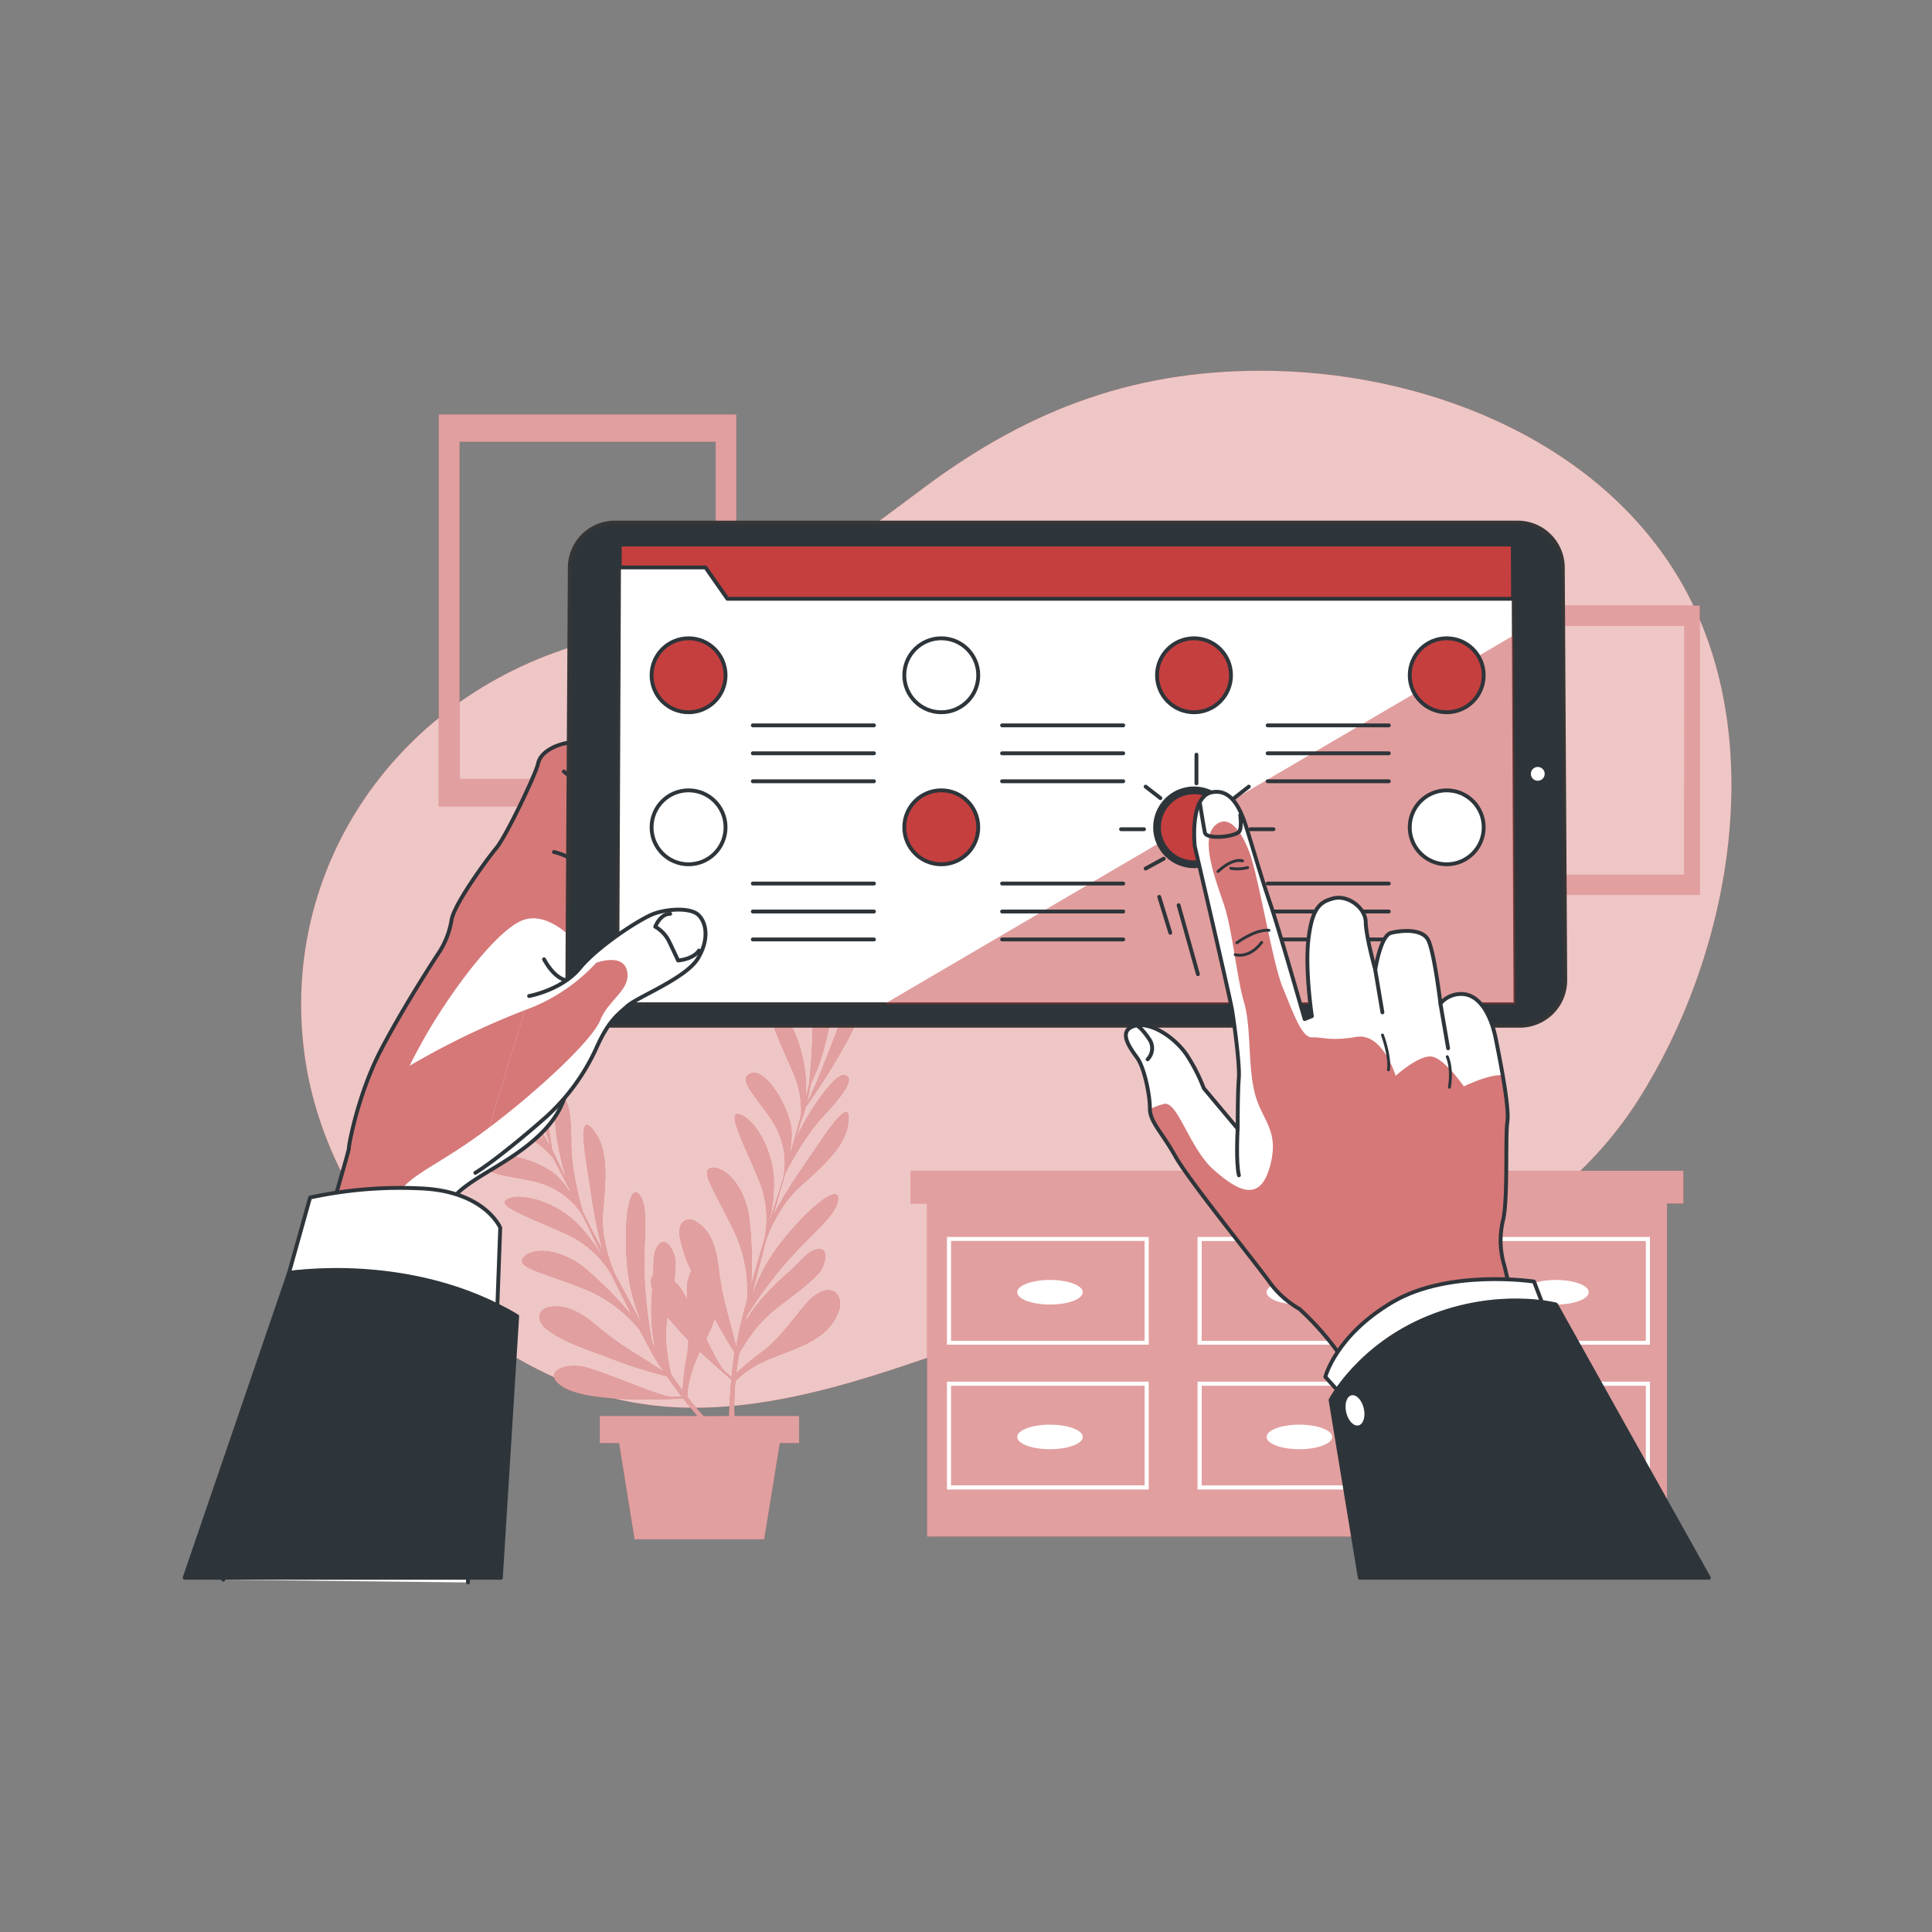 <svg xmlns="http://www.w3.org/2000/svg" xmlns:xlink="http://www.w3.org/1999/xlink" viewBox="0 0 500 500"><rect x="0" y="0" width="500" height="500" fill="#808080" stroke="none"/><defs><clipPath id="freepik--clip-path--inject-1--inject-4"><path d="M57.78,408.82c2.87-9.72,32.6-110.76,32.5-111.52s2.43-14.33,8.35-25.64,14.14-23.91,15.17-25.45a22.09,22.09,0,0,0,3.08-8.23c.77-4.11,9-15.43,11.57-18.51s10.28-19.28,10.8-21.85,3.59-4.63,7.71-5.4,9.77-1.54,9.77-1.54a7.66,7.66,0,0,1,1.8,4.37c0,2.31-9.26,57.58-9.77,66.84s.77,14.39-3.34,23.91-16.2,15.42-22.11,19.28-5.46,4.66-5.46,4.66,3.34,92.53,3.26,99.8" style="fill:#fff;stroke:#2e353a;stroke-linecap:round;stroke-linejoin:round"></path></clipPath><clipPath id="freepik--clip-path-2--inject-1--inject-4"><path d="M423.24,402.2s-23.75-43.8-27.13-51.48-5.93-19.78-6.76-23.1a22.32,22.32,0,0,1-.32-12c1.25-5.6.51-21.58,1.07-25.25s-1.71-15.15-3-21.58-4.21-11-8.15-11.5a7,7,0,0,0-6.16,2.41s-1.64-13.69-3.23-16.53-6.77-2.43-9.54-1.75-4.1,9.54-4.1,9.54-2.4-8.51-2.47-12.31-4.69-7.07-8.29-6.17-5.54,2.55-6.52,10.43.87,20.07.87,20.07l-1.87.76s-6.74-23.6-8.88-29.83-4.2-13.36-5.64-18-3.58-12-9.47-10.87-4.44,14-4.44,14,9.21,39.44,9.69,42.55,2,13.91,1.7,17.51-.29,13-.29,13l-8.77-10.46a45,45,0,0,0-4.07-8.1c-3-4.84-9.67-9.35-14-8s-.91,5.81.88,8.3,3.24,9.48,3.24,13,3,6,6.62,12.46S326,328.08,328.75,332.1a25.11,25.11,0,0,0,7.53,6.65s10.5,9.15,15.4,20.57,19.93,44.21,19.93,44.21" style="fill:#fff;stroke:#2e353a;stroke-linecap:round;stroke-linejoin:round"></path></clipPath><clipPath id="freepik--clip-path-3--inject-1--inject-4"><path d="M136.93,257.77s8.49-1.54,13.11-7.19,15.68-12.86,19.28-14.14,9.26-1.55,11.32.25,3.08,6.17,0,11.32S165,258,162.38,260.34s-4.88,3.86-8,10.8a54.43,54.43,0,0,1-12.85,17.74c-4.89,4.37-13.88,11.83-18.51,14.65" style="fill:#fff;stroke:#2e353a;stroke-linecap:round;stroke-linejoin:round"></path></clipPath></defs><!--Select--><g id="freepik--background-simple--inject-1--inject-4"><path d="M423.88,284.81c23.72-37.14,34.2-92.44,12-132.72C415.32,114.94,371,97,330.17,96c-35.32-.86-63.36,9.59-90.92,30.11-14.21,10.59-28.57,21.92-45.68,28.09-13.36,4.82-27.1,8.14-40.88,11.82-49.83,13.33-80.54,58.54-73.85,107.15C84,310.53,113,345.28,150,359.16c28.69,10.76,58.84,2.81,86.56-6.59,14.94-5.07,30-10.31,45.77-12.67,15.25-2.29,30,.57,45.1-1.08C364.64,334.76,403,317.54,423.88,284.81Z" style="fill:#C53F3F"></path><path d="M423.88,284.81c23.72-37.14,34.2-92.44,12-132.72C415.32,114.94,371,97,330.17,96c-35.32-.86-63.36,9.59-90.92,30.11-14.21,10.59-28.57,21.92-45.68,28.09-13.36,4.82-27.1,8.14-40.88,11.82-49.83,13.33-80.54,58.54-73.85,107.15C84,310.53,113,345.28,150,359.16c28.69,10.76,58.84,2.81,86.56-6.59,14.94-5.07,30-10.31,45.77-12.67,15.25-2.29,30,.57,45.1-1.08C364.64,334.76,403,317.54,423.88,284.81Z" style="fill:#fff;opacity:0.7"></path></g><g id="freepik--Desk--inject-1--inject-4"><polygon points="435.65 302.99 431.42 302.99 239.94 302.99 235.71 302.99 235.71 311.47 239.94 311.47 239.94 397.66 431.42 397.66 431.42 311.47 435.65 311.47 435.65 302.99" style="fill:#C53F3F"></polygon><polygon points="435.65 302.99 431.42 302.99 239.94 302.99 235.71 302.99 235.71 311.47 239.94 311.47 239.94 397.66 431.42 397.66 431.42 311.47 435.65 311.47 435.65 302.99" style="fill:#fff;opacity:0.5"></polygon><path d="M245.07,348h52.22V320.12H245.07Zm1.06-26.85h50.1V347h-50.1Z" style="fill:#fff"></path><path d="M309.92,348h52.23V320.12H309.92ZM311,321.18h50.11V347H311Z" style="fill:#fff"></path><path d="M374.78,320.12V348H427V320.12ZM425.94,347h-50.1V321.18h50.1Z" style="fill:#fff"></path><path d="M245.07,385.48h52.22V357.57H245.07Zm1.06-26.85h50.1v25.79h-50.1Z" style="fill:#fff"></path><path d="M309.92,385.48h52.23V357.57H309.92ZM311,358.63h50.11v25.79H311Z" style="fill:#fff"></path><path d="M374.78,385.48H427V357.57H374.78Zm1.06-26.85h50.1v25.79h-50.1Z" style="fill:#fff"></path><ellipse cx="271.74" cy="334.43" rx="8.48" ry="3.18" style="fill:#fff"></ellipse><ellipse cx="336.28" cy="334.43" rx="8.48" ry="3.18" style="fill:#fff"></ellipse><ellipse cx="402.69" cy="334.43" rx="8.48" ry="3.18" style="fill:#fff"></ellipse><path d="M271.74,368.7c-4.68,0-8.48,1.42-8.48,3.18s3.8,3.17,8.48,3.17,8.48-1.42,8.48-3.17S276.42,368.7,271.74,368.7Z" style="fill:#fff"></path><path d="M336.28,368.7c-4.68,0-8.48,1.42-8.48,3.18s3.8,3.17,8.48,3.17,8.48-1.42,8.48-3.17S341,368.7,336.28,368.7Z" style="fill:#fff"></path><path d="M402.69,368.7c-4.68,0-8.47,1.42-8.47,3.18s3.79,3.17,8.47,3.17,8.48-1.42,8.48-3.17S407.38,368.7,402.69,368.7Z" style="fill:#fff"></path></g><g id="freepik--Plants--inject-1--inject-4"><path d="M212.18,295.58c-3.86,5.73-9.24,13.18-12.11,19.16,1.09-3.94,2.16-7.67,3.13-11,1.47-2.89,5.41-10.18,10-15,5.77-6.18,8.24-10.15,5.13-10.49-2.15-.24-8.45,8.15-12.4,16.48.86-2.85,1.54-5,2-6.29.19-.58.37-1.21.55-1.88a166.85,166.85,0,0,0,11.14-17.87c5.83-10.89,7.71-21.17,3.82-16.75-3.58,4.07-9.81,24.31-14.76,33.83.42-1.64.82-3.45,1.17-5.24.7-1.73,1.62-3.49,2.14-5.09.81-2.46,1.52-4.94,2.09-7.47a51.77,51.77,0,0,0,1.42-12,24.29,24.29,0,0,0-3.72-13.44c-.67-1-4.77-7.13-6-4a3.36,3.36,0,0,0-.09,1.61c.6,5.21,2.49,10,3.66,15.07,1.75,7.59.59,20.33,0,25.75-.22.86-.5,1.92-.83,3.15.81-9.44-3.28-20.63-7.07-22.59-4.69-2.42-.09,7.08,3.53,15.38a24.79,24.79,0,0,1,2.35,11.64c-.74,2.72-1.59,5.79-2.47,8.89-.18.42-.34.85-.5,1.27a26,26,0,0,0,.49-6.15c-.34-5.42-6.48-16.27-10.56-14.74s2.83,7.25,6.52,13.91a20.08,20.08,0,0,1,2.13,12c0,.25-.08.49-.11.72-.43,1.42-.85,2.78-1.25,4.08-1,3-1.85,5.88-2.7,8.66a43.4,43.4,0,0,0,1.36-12.36c-.51-7.94-5.16-15.44-9-16.47s3.49,11.93,5.95,19.21a26.12,26.12,0,0,1,.66,13.14c-1.19,3.94-2.31,7.83-3.46,11.94a99.51,99.51,0,0,0-.35-16.15c-.75-8.84-6-14.48-9.62-14.25s.16,5.25,5.38,16a35.91,35.91,0,0,1,3.56,18.18c-.47,1.73-1,3.51-1.44,5.37-.56,2.12-1,4.43-1.4,6.79-.52-2.11-1.3-5.19-2.21-8.59a76.13,76.13,0,0,1-2.3-11.47c-.49-4.51-1.68-10.14-6.1-12.48a2.51,2.51,0,0,0-3.71,1,5,5,0,0,0-.26,3.06,33.77,33.77,0,0,0,3,8.83,10.25,10.25,0,0,0-1.14,5.41c0,.7.06,1.4.11,2.1-.39-.72-.76-1.38-1.11-2a13.23,13.23,0,0,0-2.32-2.87,36.89,36.89,0,0,0,.34-5c0-2.19-2.57-7.78-4.89-3.64-.93,1.66-.75,4.91-.84,7.07-.63.6-.82,1.82-.29,3.74-.36,5-.43,10.12.78,15l-.8-1.39a112,112,0,0,1-2-17.54c-.29-9.73,1.26-17.71-1.39-20.71s-4.13,7.55-3,19.05a47.7,47.7,0,0,0,4.14,15.16c-2.6-4.67-5.17-9.43-7.6-14-1-2.45-3.48-9.08-2.87-15.8.77-8.47,1.33-15.41-1.89-20.18s-3.89-1.67-2.31,8.27c1.08,6.82,2.23,15.94,4.21,22.27-1.88-3.63-3.65-7.08-5.23-10.2-.9-3.12-3-11.13-3-17.78,0-8.46-.9-13-3.4-11.17-1.74,1.29-.62,11.73,2.18,20.51-1.31-2.67-2.3-4.72-2.87-5.93-.26-.55-.55-1.14-.88-1.75a167.32,167.32,0,0,0-4.05-20.66c-3.17-11.94-8.82-20.74-8.64-14.85.16,5.42,9.42,24.46,12.31,34.8-.82-1.49-1.77-3.08-2.73-4.63-.67-1.75-1.2-3.66-1.91-5.18-1.09-2.35-2.26-4.65-3.57-6.89a51.85,51.85,0,0,0-7.17-9.76A24.33,24.33,0,0,0,115,262.9c-1.18-.28-8.34-2-7.12,1.2a3.33,3.33,0,0,0,1,1.24c4,3.4,8.64,5.61,13,8.52,6.46,4.36,14.31,14.46,17.55,18.85l1.54,2.87c-5.85-7.46-16.48-12.84-20.58-11.68-5.08,1.43,4.76,5.23,13.07,8.82a24.71,24.71,0,0,1,9.66,6.91c1.32,2.5,2.79,5.31,4.26,8.18.17.43.33.85.5,1.27a26,26,0,0,0-3.83-4.83c-3.95-3.72-15.85-7.47-17.78-3.57s7,3.38,14.26,5.72a20.12,20.12,0,0,1,9.71,7.29c.14.2.27.41.41.6.66,1.32,1.28,2.61,1.87,3.83,1.36,2.87,2.66,5.56,3.93,8.17a43.35,43.35,0,0,0-7.43-10c-5.8-5.46-14.32-7.76-17.85-5.86s10.69,6.33,17.46,10a26.11,26.11,0,0,1,9.45,9.16c1.82,3.69,3.65,7.3,5.62,11.09a100.33,100.33,0,0,0-11.27-11.57c-6.59-5.95-14.28-6.49-16.77-3.85s3.7,3.73,14.84,8a35.91,35.91,0,0,1,15,10.85c.84,1.59,1.7,3.22,2.62,4.92,1,1.92,2.27,3.92,3.61,5.91-1.82-1.18-4.5-2.9-7.48-4.76a74.56,74.56,0,0,1-9.51-6.83c-3.44-2.95-8.15-6.26-13-4.95a2.49,2.49,0,0,0-2,3.26,4.88,4.88,0,0,0,1.89,2.42c4.56,3.53,10.69,5.23,16,7.32a118.38,118.38,0,0,0,14.93,4.76c1.26,1.81,2.57,3.6,3.89,5.3l-2.38.07c-2.82.09-15.54-5.68-22-7.53s-12.5,1.65-5.73,5.29,25.18,2.83,25.18,2.83l5.31-.16c1.25,1.6,2.47,3.12,3.63,4.51H155.23v7h5l4,24.89h33.53l4.05-24.89h5v-7H190.1a63.88,63.88,0,0,1,.24-9.07,21.44,21.44,0,0,1,3.69-3c7.34-5.07,19.78-5.49,23.09-15.26.8-2.35-.11-5.37-2.92-5.24-2,.09-4.17,1.87-5.43,3.32-4.2,4.85-7.36,9.88-12.82,13.56a70.71,70.71,0,0,0-5.4,4.6c.19-1.59.43-3.29.74-5.11a50.27,50.27,0,0,1,4.5-6.67c4.47-5.55,11.27-8.8,16.1-14.09,1.48-1.62,3.43-7.44-1.09-6-2,.64-4.38,3.69-6,5.08-4.45,4-9,8.26-11.9,13.52.12-.52.25-1,.37-1.56a110.66,110.66,0,0,1,10.51-14.19c6.42-7.3,13-12.08,13.11-16.08s-8.17,2.7-15.2,11.86a47.92,47.92,0,0,0-7.32,13.91c1.29-5.18,2.66-10.42,4-15.44.92-2.5,3.65-9,8.68-13.51,6.35-5.67,11.49-10.35,12.4-16S217.81,287.24,212.18,295.58ZM176.67,359.9c-.95-1.29-1.94-2.69-3-4.24a51,51,0,0,1-1.26-8,33.67,33.67,0,0,1,.32-6.87,80.69,80.69,0,0,0,5.43,6.07,30.13,30.13,0,0,1-.73,5.94A69.66,69.66,0,0,0,176.67,359.9Zm5.44,6.59c-1.29-1.37-2.7-3-4.23-5a21,21,0,0,1,.65-4.7,33.64,33.64,0,0,1,2.62-7c2.37,2.25,4.11,3.74,4.11,3.74l4,3.51c-.31,3.49-.49,6.77-.6,9.43Zm7.2-10.06-1.79-1.57c-1-.9-2.8-4.38-4.76-8.39a50.58,50.58,0,0,0,2.22-5.19c2.12,3.93,4,7,5.11,8.63C189.77,352.08,189.52,354.29,189.31,356.43Z" style="fill:#C53F3F"></path><path d="M212.18,295.58c-3.86,5.73-9.24,13.18-12.11,19.16,1.09-3.94,2.16-7.67,3.13-11,1.47-2.89,5.41-10.18,10-15,5.77-6.18,8.24-10.15,5.13-10.49-2.15-.24-8.45,8.15-12.4,16.48.86-2.85,1.54-5,2-6.29.19-.58.37-1.21.55-1.88a166.85,166.85,0,0,0,11.14-17.87c5.83-10.89,7.71-21.17,3.82-16.75-3.58,4.07-9.81,24.31-14.76,33.83.42-1.64.82-3.45,1.17-5.24.7-1.73,1.62-3.49,2.14-5.09.81-2.46,1.52-4.94,2.09-7.47a51.77,51.77,0,0,0,1.42-12,24.29,24.29,0,0,0-3.72-13.44c-.67-1-4.77-7.13-6-4a3.36,3.36,0,0,0-.09,1.61c.6,5.21,2.49,10,3.66,15.07,1.75,7.59.59,20.33,0,25.75-.22.86-.5,1.92-.83,3.15.81-9.44-3.28-20.63-7.07-22.59-4.69-2.42-.09,7.08,3.53,15.38a24.79,24.79,0,0,1,2.35,11.64c-.74,2.72-1.59,5.79-2.47,8.89-.18.42-.34.85-.5,1.27a26,26,0,0,0,.49-6.15c-.34-5.42-6.48-16.27-10.56-14.74s2.83,7.25,6.52,13.91a20.08,20.08,0,0,1,2.13,12c0,.25-.08.49-.11.72-.43,1.42-.85,2.78-1.25,4.08-1,3-1.85,5.88-2.7,8.66a43.4,43.4,0,0,0,1.36-12.36c-.51-7.94-5.16-15.44-9-16.47s3.49,11.93,5.95,19.21a26.12,26.12,0,0,1,.66,13.14c-1.19,3.94-2.31,7.83-3.46,11.94a99.51,99.51,0,0,0-.35-16.15c-.75-8.84-6-14.48-9.62-14.25s.16,5.25,5.38,16a35.91,35.91,0,0,1,3.56,18.18c-.47,1.73-1,3.51-1.44,5.37-.56,2.12-1,4.43-1.4,6.79-.52-2.11-1.3-5.19-2.21-8.59a76.13,76.13,0,0,1-2.3-11.47c-.49-4.51-1.68-10.14-6.1-12.48a2.51,2.51,0,0,0-3.71,1,5,5,0,0,0-.26,3.06,33.77,33.77,0,0,0,3,8.83,10.25,10.25,0,0,0-1.14,5.41c0,.7.06,1.4.11,2.1-.39-.72-.76-1.38-1.11-2a13.23,13.23,0,0,0-2.32-2.87,36.89,36.89,0,0,0,.34-5c0-2.19-2.57-7.78-4.89-3.64-.93,1.66-.75,4.91-.84,7.07-.63.6-.82,1.82-.29,3.74-.36,5-.43,10.12.78,15l-.8-1.39a112,112,0,0,1-2-17.54c-.29-9.73,1.26-17.71-1.39-20.71s-4.13,7.55-3,19.05a47.7,47.7,0,0,0,4.14,15.16c-2.6-4.67-5.17-9.43-7.6-14-1-2.45-3.48-9.08-2.87-15.8.77-8.47,1.33-15.41-1.89-20.18s-3.89-1.67-2.31,8.27c1.08,6.82,2.23,15.94,4.21,22.27-1.88-3.63-3.65-7.08-5.23-10.2-.9-3.12-3-11.13-3-17.78,0-8.46-.9-13-3.4-11.17-1.74,1.29-.62,11.73,2.18,20.51-1.31-2.67-2.3-4.72-2.87-5.93-.26-.55-.55-1.14-.88-1.75a167.32,167.32,0,0,0-4.05-20.66c-3.17-11.94-8.82-20.74-8.64-14.85.16,5.42,9.42,24.46,12.31,34.8-.82-1.49-1.77-3.08-2.73-4.63-.67-1.75-1.2-3.66-1.91-5.18-1.09-2.35-2.26-4.65-3.57-6.89a51.85,51.85,0,0,0-7.17-9.76A24.33,24.33,0,0,0,115,262.9c-1.18-.28-8.34-2-7.12,1.2a3.33,3.33,0,0,0,1,1.24c4,3.4,8.64,5.61,13,8.52,6.46,4.36,14.31,14.46,17.55,18.85l1.54,2.87c-5.85-7.46-16.48-12.84-20.58-11.68-5.08,1.43,4.76,5.23,13.07,8.82a24.71,24.71,0,0,1,9.66,6.91c1.32,2.5,2.79,5.31,4.26,8.18.17.43.33.85.5,1.27a26,26,0,0,0-3.83-4.83c-3.95-3.72-15.85-7.47-17.78-3.57s7,3.38,14.26,5.72a20.12,20.12,0,0,1,9.71,7.29c.14.2.27.41.41.6.66,1.32,1.28,2.61,1.87,3.83,1.36,2.87,2.66,5.56,3.93,8.17a43.35,43.35,0,0,0-7.43-10c-5.8-5.46-14.32-7.76-17.85-5.86s10.69,6.33,17.46,10a26.11,26.11,0,0,1,9.45,9.16c1.82,3.69,3.65,7.3,5.62,11.09a100.33,100.33,0,0,0-11.27-11.57c-6.59-5.95-14.28-6.49-16.77-3.85s3.7,3.73,14.84,8a35.91,35.91,0,0,1,15,10.85c.84,1.59,1.7,3.22,2.62,4.92,1,1.92,2.27,3.92,3.61,5.91-1.82-1.18-4.5-2.9-7.48-4.76a74.56,74.56,0,0,1-9.51-6.83c-3.44-2.95-8.15-6.26-13-4.95a2.49,2.49,0,0,0-2,3.26,4.88,4.88,0,0,0,1.89,2.42c4.56,3.53,10.69,5.23,16,7.32a118.38,118.38,0,0,0,14.93,4.76c1.26,1.81,2.57,3.6,3.89,5.3l-2.38.07c-2.82.09-15.54-5.68-22-7.53s-12.5,1.65-5.73,5.29,25.18,2.83,25.18,2.83l5.31-.16c1.25,1.6,2.47,3.12,3.63,4.51H155.23v7h5l4,24.89h33.53l4.05-24.89h5v-7H190.1a63.88,63.88,0,0,1,.24-9.07,21.44,21.44,0,0,1,3.69-3c7.34-5.07,19.78-5.49,23.09-15.26.8-2.35-.11-5.37-2.92-5.24-2,.09-4.17,1.87-5.43,3.32-4.2,4.85-7.36,9.88-12.82,13.56a70.71,70.71,0,0,0-5.4,4.6c.19-1.59.43-3.29.74-5.11a50.27,50.27,0,0,1,4.5-6.67c4.47-5.55,11.27-8.8,16.1-14.09,1.48-1.62,3.43-7.44-1.09-6-2,.64-4.38,3.69-6,5.08-4.45,4-9,8.26-11.9,13.52.12-.52.25-1,.37-1.56a110.66,110.66,0,0,1,10.51-14.19c6.42-7.3,13-12.08,13.11-16.08s-8.17,2.7-15.2,11.86a47.92,47.92,0,0,0-7.32,13.91c1.29-5.18,2.66-10.42,4-15.44.92-2.5,3.65-9,8.68-13.51,6.35-5.67,11.49-10.35,12.4-16S217.81,287.24,212.18,295.58ZM176.67,359.9c-.95-1.29-1.94-2.69-3-4.24a51,51,0,0,1-1.26-8,33.67,33.67,0,0,1,.32-6.87,80.69,80.69,0,0,0,5.43,6.07,30.13,30.13,0,0,1-.73,5.94A69.66,69.66,0,0,0,176.67,359.9Zm5.44,6.59c-1.29-1.37-2.7-3-4.23-5a21,21,0,0,1,.65-4.7,33.64,33.64,0,0,1,2.62-7c2.37,2.25,4.11,3.74,4.11,3.74l4,3.51c-.31,3.49-.49,6.77-.6,9.43Zm7.2-10.06-1.79-1.57c-1-.9-2.8-4.38-4.76-8.39a50.58,50.58,0,0,0,2.22-5.19c2.12,3.93,4,7,5.11,8.63C189.77,352.08,189.52,354.29,189.31,356.43Z" style="fill:#fff;opacity:0.5"></path></g><g id="freepik--Frames--inject-1--inject-4"><path d="M113.55,107.26v101.4h77V107.26Zm71.66,94.33H118.93V114.34h66.28Z" style="fill:#C53F3F"></path><path d="M113.55,107.26v101.4h77V107.26Zm71.66,94.33H118.93V114.34h66.28Z" style="fill:#fff;opacity:0.5"></path><path d="M383,156.73v74.88h56.88V156.73Zm52.91,69.65H387V162h48.94Z" style="fill:#C53F3F"></path><path d="M383,156.73v74.88h56.88V156.73Zm52.91,69.65H387V162h48.94Z" style="fill:#fff;opacity:0.5"></path></g><g id="freepik--Device--inject-1--inject-4"><path d="M57.78,408.82c2.87-9.72,32.6-110.76,32.5-111.52s2.43-14.33,8.35-25.64,14.14-23.91,15.17-25.45a22.09,22.09,0,0,0,3.08-8.23c.77-4.11,9-15.43,11.57-18.51s10.28-19.28,10.8-21.85,3.59-4.63,7.71-5.4,9.77-1.54,9.77-1.54a7.66,7.66,0,0,1,1.8,4.37c0,2.31-9.26,57.58-9.77,66.84s.77,14.39-3.34,23.91-16.2,15.42-22.11,19.28-5.46,4.66-5.46,4.66,3.34,92.53,3.26,99.8" style="fill:#fff"></path><g style="clip-path:url(#freepik--clip-path--inject-1--inject-4)"><path d="M162.29,251.31c-1.07-4.79-8-2.13-8-2.13a46.47,46.47,0,0,1-17,11.69A206.17,206.17,0,0,0,106,275.82c1.14-2.29,2.38-4.6,3.72-7,6.91-12.22,19.13-28.69,26-30.82,4.24-1.3,8.47,1.39,11.11,3.67l.3-49.5-.17,0c-4.12.77-7.2,2.83-7.71,5.4s-8.23,18.76-10.8,21.85-10.8,14.4-11.57,18.51a22.09,22.09,0,0,1-3.08,8.23c-1,1.54-9.26,14.13-15.17,25.45s-8.45,24.87-8.35,25.64c.07.56-11.37,42-18.64,68.08,6-11.8,15.33-30.89,21-45,2.23-.22,6.55-6.26,10.13-11.18,4.25-5.84,10.62-7.44,23.38-17s27.09-22.85,29.22-28.16S163.35,256.09,162.29,251.31Z" style="fill:#C53F3F;opacity:0.7;mix-blend-mode:multiply"></path></g><path d="M57.78,408.82c2.87-9.72,32.6-110.76,32.5-111.52s2.43-14.33,8.35-25.64,14.14-23.91,15.17-25.45a22.09,22.09,0,0,0,3.08-8.23c.77-4.11,9-15.43,11.57-18.51s10.28-19.28,10.8-21.85,3.59-4.63,7.71-5.4,9.77-1.54,9.77-1.54a7.66,7.66,0,0,1,1.8,4.37c0,2.31-9.26,57.58-9.77,66.84s.77,14.39-3.34,23.91-16.2,15.42-22.11,19.28-5.46,4.66-5.46,4.66,3.34,92.53,3.26,99.8" style="fill:none;stroke:#2e353a;stroke-linecap:round;stroke-linejoin:round"></path><path d="M146.44,253.66s-2.82-.26-5.65-5.4" style="fill:none;stroke:#2e353a;stroke-linecap:round;stroke-linejoin:round"></path><path d="M143.36,220.5s8,1.54,9,8.22" style="fill:none;stroke:#2e353a;stroke-linecap:round;stroke-linejoin:round"></path><path d="M145.93,199.67A15.76,15.76,0,0,1,152.1,211" style="fill:none;stroke:#2e353a;stroke-linecap:round;stroke-linejoin:round"></path><path d="M405.15,253.68l-.63-106.77a11.74,11.74,0,0,0-11.74-11.73H159.13a11.73,11.73,0,0,0-11.73,11.73l-.64,106.77a11.84,11.84,0,0,0,11.85,11.85H393.3A11.84,11.84,0,0,0,405.15,253.68Z" style="fill:#2e353a;stroke:#363636;stroke-linecap:round;stroke-linejoin:round;stroke-width:0.869px"></path><polygon points="392.02 259.73 391.51 140.92 160.4 140.92 159.9 259.73 392.02 259.73" style="fill:#fff;stroke:#363636;stroke-linecap:round;stroke-linejoin:round;stroke-width:0.652px"></polygon><polygon points="391.51 140.92 160.4 140.92 160.38 146.85 182.58 146.85 188.26 154.97 391.57 154.97 391.51 140.92" style="fill:#C53F3F;stroke:#2e353a;stroke-linecap:round;stroke-linejoin:round"></polygon><polygon points="391.51 164.56 229.06 259.73 392.02 259.73 391.51 164.56" style="fill:#C53F3F;opacity:0.5;mix-blend-mode:multiply"></polygon><circle cx="397.99" cy="200.28" r="1.79" transform="translate(192.57 595.64) rotate(-89.26)" style="fill:#fff"></circle><circle cx="178.2" cy="174.76" r="9.57" style="fill:#C53F3F;stroke:#2e353a;stroke-linecap:round;stroke-linejoin:round"></circle><circle cx="178.2" cy="214.11" r="9.57" style="fill:#fff;stroke:#2e353a;stroke-linecap:round;stroke-linejoin:round"></circle><circle cx="243.6" cy="174.76" r="9.57" style="fill:#fff;stroke:#2e353a;stroke-linecap:round;stroke-linejoin:round"></circle><circle cx="243.6" cy="214.11" r="9.57" style="fill:#C53F3F;stroke:#2e353a;stroke-linecap:round;stroke-linejoin:round"></circle><circle cx="309.01" cy="174.76" r="9.57" style="fill:#C53F3F;stroke:#2e353a;stroke-linecap:round;stroke-linejoin:round"></circle><circle cx="309.01" cy="214.11" r="9.57" style="fill:#C53F3F;stroke:#2e353a;stroke-linecap:round;stroke-linejoin:round;stroke-width:2px"></circle><circle cx="374.41" cy="174.76" r="9.57" style="fill:#C53F3F;stroke:#2e353a;stroke-linecap:round;stroke-linejoin:round"></circle><circle cx="374.41" cy="214.11" r="9.57" style="fill:#fff;stroke:#2e353a;stroke-linecap:round;stroke-linejoin:round"></circle><line x1="194.83" y1="187.72" x2="226.18" y2="187.72" style="fill:none;stroke:#2e353a;stroke-linecap:round;stroke-linejoin:round"></line><line x1="194.83" y1="194.95" x2="226.18" y2="194.95" style="fill:none;stroke:#2e353a;stroke-linecap:round;stroke-linejoin:round"></line><line x1="194.83" y1="202.19" x2="226.18" y2="202.19" style="fill:none;stroke:#2e353a;stroke-linecap:round;stroke-linejoin:round"></line><line x1="259.34" y1="187.72" x2="290.69" y2="187.72" style="fill:none;stroke:#2e353a;stroke-linecap:round;stroke-linejoin:round"></line><line x1="259.34" y1="194.95" x2="290.69" y2="194.95" style="fill:none;stroke:#2e353a;stroke-linecap:round;stroke-linejoin:round"></line><line x1="259.34" y1="202.19" x2="290.69" y2="202.19" style="fill:none;stroke:#2e353a;stroke-linecap:round;stroke-linejoin:round"></line><line x1="328.07" y1="187.72" x2="359.42" y2="187.72" style="fill:none;stroke:#2e353a;stroke-linecap:round;stroke-linejoin:round"></line><line x1="328.07" y1="194.95" x2="359.42" y2="194.95" style="fill:none;stroke:#2e353a;stroke-linecap:round;stroke-linejoin:round"></line><line x1="328.07" y1="202.19" x2="359.42" y2="202.19" style="fill:none;stroke:#2e353a;stroke-linecap:round;stroke-linejoin:round"></line><line x1="194.83" y1="228.66" x2="226.18" y2="228.66" style="fill:none;stroke:#2e353a;stroke-linecap:round;stroke-linejoin:round"></line><line x1="194.83" y1="235.9" x2="226.18" y2="235.9" style="fill:none;stroke:#2e353a;stroke-linecap:round;stroke-linejoin:round"></line><line x1="194.83" y1="243.13" x2="226.18" y2="243.13" style="fill:none;stroke:#2e353a;stroke-linecap:round;stroke-linejoin:round"></line><line x1="259.34" y1="228.66" x2="290.69" y2="228.66" style="fill:none;stroke:#2e353a;stroke-linecap:round;stroke-linejoin:round"></line><line x1="259.34" y1="235.9" x2="290.69" y2="235.9" style="fill:none;stroke:#2e353a;stroke-linecap:round;stroke-linejoin:round"></line><line x1="259.34" y1="243.13" x2="290.69" y2="243.13" style="fill:none;stroke:#2e353a;stroke-linecap:round;stroke-linejoin:round"></line><line x1="328.07" y1="228.66" x2="359.42" y2="228.66" style="fill:none;stroke:#2e353a;stroke-linecap:round;stroke-linejoin:round"></line><line x1="328.07" y1="235.9" x2="359.42" y2="235.9" style="fill:none;stroke:#2e353a;stroke-linecap:round;stroke-linejoin:round"></line><line x1="328.07" y1="243.13" x2="359.42" y2="243.13" style="fill:none;stroke:#2e353a;stroke-linecap:round;stroke-linejoin:round"></line><line x1="290.13" y1="214.6" x2="296.07" y2="214.6" style="fill:#fff;stroke:#2e353a;stroke-linecap:round;stroke-linejoin:round"></line><line x1="309.64" y1="202.73" x2="309.64" y2="195.31" style="fill:#fff;stroke:#2e353a;stroke-linecap:round;stroke-linejoin:round"></line><line x1="296.49" y1="203.58" x2="300.31" y2="206.55" style="fill:#fff;stroke:#2e353a;stroke-linecap:round;stroke-linejoin:round"></line><line x1="301.16" y1="222.23" x2="296.49" y2="224.78" style="fill:#fff;stroke:#2e353a;stroke-linecap:round;stroke-linejoin:round"></line><line x1="329.57" y1="214.6" x2="323.63" y2="214.6" style="fill:#fff;stroke:#2e353a;stroke-linecap:round;stroke-linejoin:round"></line><line x1="323.2" y1="203.58" x2="319.39" y2="206.55" style="fill:#fff;stroke:#2e353a;stroke-linecap:round;stroke-linejoin:round"></line><line x1="305.02" y1="234.26" x2="310.02" y2="252.12" style="fill:none;stroke:#2e353a;stroke-linecap:round;stroke-linejoin:round"></line><line x1="300.01" y1="232.11" x2="302.87" y2="241.4" style="fill:none;stroke:#2e353a;stroke-linecap:round;stroke-linejoin:round"></line><path d="M423.24,402.2s-23.75-43.8-27.13-51.48-5.93-19.78-6.76-23.1a22.32,22.32,0,0,1-.32-12c1.25-5.6.51-21.58,1.07-25.25s-1.71-15.15-3-21.58-4.21-11-8.15-11.5a7,7,0,0,0-6.16,2.41s-1.64-13.69-3.23-16.53-6.77-2.43-9.54-1.75-4.1,9.54-4.1,9.54-2.4-8.51-2.47-12.31-4.69-7.07-8.29-6.17-5.54,2.55-6.52,10.43.87,20.07.87,20.07l-1.87.76s-6.74-23.6-8.88-29.83-4.2-13.36-5.64-18-3.58-12-9.47-10.87-4.44,14-4.44,14,9.21,39.44,9.69,42.55,2,13.91,1.7,17.51-.29,13-.29,13l-8.77-10.46a45,45,0,0,0-4.07-8.1c-3-4.84-9.67-9.35-14-8s-.91,5.81.88,8.3,3.24,9.48,3.24,13,3,6,6.62,12.46S326,328.08,328.75,332.1a25.11,25.11,0,0,0,7.53,6.65s10.5,9.15,15.4,20.57,19.93,44.21,19.93,44.21" style="fill:#fff"></path><g style="clip-path:url(#freepik--clip-path-2--inject-1--inject-4)"><path d="M387.28,391.78c4.91-4.5,6.13-40.85,5.51-54.38,0-.11,0-.24,0-.36-1.75-4.52-3.11-8.19-3.42-9.42a22.32,22.32,0,0,1-.32-12c1.25-5.6.51-21.58,1.07-25.25.33-2.17-.34-7.11-1.2-12.11-3.56-.31-10.08,2.9-10.08,2.9s-5.14-7.48-8.49-7.74-9.16,5-9.16,5-3.33-11.22-10.17-10.07-8.76,0-11.46.12-4.89-6.45-7.59-12.9S325.4,225,323.11,220c0,0-3.59-10.06-8.24-6.71s-.28,14.3,1.9,20.87,3.35,19.05,5.12,25c2,6.63,1,16.48,2.83,23.7s6.53,9.56,3.94,19-8.25,6.43-14.56.88-9.43-18.26-13-17a16,16,0,0,0-3.56,1.37c.08,3.46,3,6,6.62,12.32S326,328.08,328.75,332.1a25.11,25.11,0,0,0,7.53,6.65s10.5,9.15,15.4,20.57c.88,2.05,2.28,5.08,4,8.68,2,1.6-2.24-6-1.2-4.74C361.41,371.39,382.38,396.29,387.28,391.78Z" style="fill:#C53F3F;opacity:0.7;mix-blend-mode:multiply"></path></g><path d="M423.24,402.2s-23.75-43.8-27.13-51.48-5.93-19.78-6.76-23.1a22.32,22.32,0,0,1-.32-12c1.25-5.6.51-21.58,1.07-25.25s-1.71-15.15-3-21.58-4.21-11-8.15-11.5a7,7,0,0,0-6.16,2.41s-1.64-13.69-3.23-16.53-6.77-2.43-9.54-1.75-4.1,9.54-4.1,9.54-2.4-8.51-2.47-12.31-4.69-7.07-8.29-6.17-5.54,2.55-6.52,10.43.87,20.07.87,20.07l-1.87.76s-6.74-23.6-8.88-29.83-4.2-13.36-5.64-18-3.58-12-9.47-10.87-4.44,14-4.44,14,9.21,39.44,9.69,42.55,2,13.91,1.7,17.51-.29,13-.29,13l-8.77-10.46a45,45,0,0,0-4.07-8.1c-3-4.84-9.67-9.35-14-8s-.91,5.81.88,8.3,3.24,9.48,3.24,13,3,6,6.62,12.46S326,328.08,328.75,332.1a25.11,25.11,0,0,0,7.53,6.65s10.5,9.15,15.4,20.57,19.93,44.21,19.93,44.21" style="fill:none;stroke:#2e353a;stroke-linecap:round;stroke-linejoin:round"></path><path d="M310.53,207.9s1.09,6.76,1.3,7.61c.47,1.91,8.37,1,9-.47.56-1.31.15-4.15.15-4.15" style="fill:none;stroke:#2e353a;stroke-linecap:round;stroke-linejoin:round"></path><path d="M297,274.15a4.08,4.08,0,0,0,.49-5.12c-1.86-2.77-2.9-3.39-2.9-3.39" style="fill:none;stroke:#2e353a;stroke-linecap:round;stroke-linejoin:round"></path><path d="M319.67,247.07s3.53,1.18,6.85-3.17" style="fill:none;stroke:#2e353a;stroke-linecap:round;stroke-linejoin:round;stroke-width:0.75px"></path><path d="M320.09,244s4.71-3.53,8.31-3.24" style="fill:none;stroke:#2e353a;stroke-linecap:round;stroke-linejoin:round;stroke-width:0.75px"></path><path d="M315.21,225.55s3.53-3.52,6.36-2.76" style="fill:none;stroke:#2e353a;stroke-linecap:round;stroke-linejoin:round;stroke-width:0.75px"></path><path d="M318.53,224.72a10.35,10.35,0,0,0,4.36-.2" style="fill:none;stroke:#2e353a;stroke-linecap:round;stroke-linejoin:round;stroke-width:0.75px"></path><line x1="355.91" y1="250.99" x2="357.77" y2="262" style="fill:none;stroke:#2e353a;stroke-linecap:round;stroke-linejoin:round"></line><line x1="372.78" y1="259.73" x2="374.77" y2="271.29" style="fill:none;stroke:#2e353a;stroke-linecap:round;stroke-linejoin:round"></line><path d="M320.3,292.17s-.5,8.65.33,12" style="fill:none;stroke:#2e353a;stroke-linecap:round;stroke-linejoin:round"></path><path d="M357.78,267.86s2.05,5.43,1.55,9" style="fill:none;stroke:#2e353a;stroke-linecap:round;stroke-linejoin:round;stroke-width:0.75px"></path><path d="M374.55,273.47s1.39,2.8.56,7.9" style="fill:none;stroke:#2e353a;stroke-linecap:round;stroke-linejoin:round;stroke-width:0.75px"></path><path d="M136.93,257.77s8.49-1.54,13.11-7.19,15.68-12.86,19.28-14.14,9.26-1.55,11.32.25,3.08,6.17,0,11.32S165,258,162.38,260.34s-4.88,3.86-8,10.8a54.43,54.43,0,0,1-12.85,17.74c-4.89,4.37-13.88,11.83-18.51,14.65" style="fill:#fff"></path><g style="clip-path:url(#freepik--clip-path-3--inject-1--inject-4)"><path d="M162.29,251.31c-1.07-4.79-8-2.13-8-2.13a46.47,46.47,0,0,1-17,11.69A206.17,206.17,0,0,0,106,275.82c1.14-2.29,2.38-4.6,3.72-7,6.91-12.22,19.13-28.69,26-30.82,4.24-1.3,8.47,1.39,11.11,3.67l.3-49.5-.17,0c-4.12.77-7.2,2.83-7.71,5.4s-8.23,18.76-10.8,21.85-10.8,14.4-11.57,18.51a22.09,22.09,0,0,1-3.08,8.23c-1,1.54-9.26,14.13-15.17,25.45s-8.45,24.87-8.35,25.64c.07.56-11.37,42-18.64,68.08,6-11.8,15.33-30.89,21-45,2.23-.22,6.55-6.26,10.13-11.18,4.25-5.84,10.62-7.44,23.38-17s27.09-22.85,29.22-28.16S163.35,256.09,162.29,251.31Z" style="fill:#C53F3F;opacity:0.7;mix-blend-mode:multiply"></path></g><path d="M136.93,257.77s8.49-1.54,13.11-7.19,15.68-12.86,19.28-14.14,9.26-1.55,11.32.25,3.08,6.17,0,11.32S165,258,162.38,260.34s-4.88,3.86-8,10.8a54.43,54.43,0,0,1-12.85,17.74c-4.89,4.37-13.88,11.83-18.51,14.65" style="fill:none;stroke:#2e353a;stroke-linecap:round;stroke-linejoin:round"></path><path d="M180.89,246c-1.54,2.31-5.4,2.57-5.4,2.57s-1.54-3.34-2.57-5.4a9.16,9.16,0,0,0-3.34-3.34s1.29-3.34,3.86-3.34" style="fill:none;stroke:#2e353a;stroke-linecap:round;stroke-linejoin:round"></path><path d="M80.25,309.92a110,110,0,0,1,28.9-2.35c16.41.79,20.31,10.16,20.31,10.16l-.78,21.09s-8.59-6.25-26.56-8.59-27.34-.78-27.34-.78Z" style="fill:#fff;stroke:#2e353a;stroke-linecap:round;stroke-linejoin:round"></path><path d="M129.62,408.33l4.23-67.69c-27.34-16.41-59.07-11.19-59.07-11.19l-27,78.88Z" style="fill:#2e353a;stroke:#2e353a;stroke-linecap:round;stroke-linejoin:round"></path><path d="M343,356.33s2.67-10.66,17.33-19.33S397,331.67,397,331.67l3.33,8.66s-18-.66-31.33,6.67-20,16-20,16Z" style="fill:#fff;stroke:#2e353a;stroke-linecap:round;stroke-linejoin:round"></path><path d="M442.25,408.33l-39.56-70.72s-15-3.94-33,3.39-25.34,21.33-25.34,21.33l7.57,46Z" style="fill:#2e353a;stroke:#2e353a;stroke-linecap:round;stroke-linejoin:round"></path><path d="M352.94,364.47c.5,2.15-.1,4.13-1.36,4.42s-2.68-1.21-3.18-3.36.1-4.13,1.35-4.42S352.43,362.32,352.94,364.47Z" style="fill:#fff"></path></g></svg>